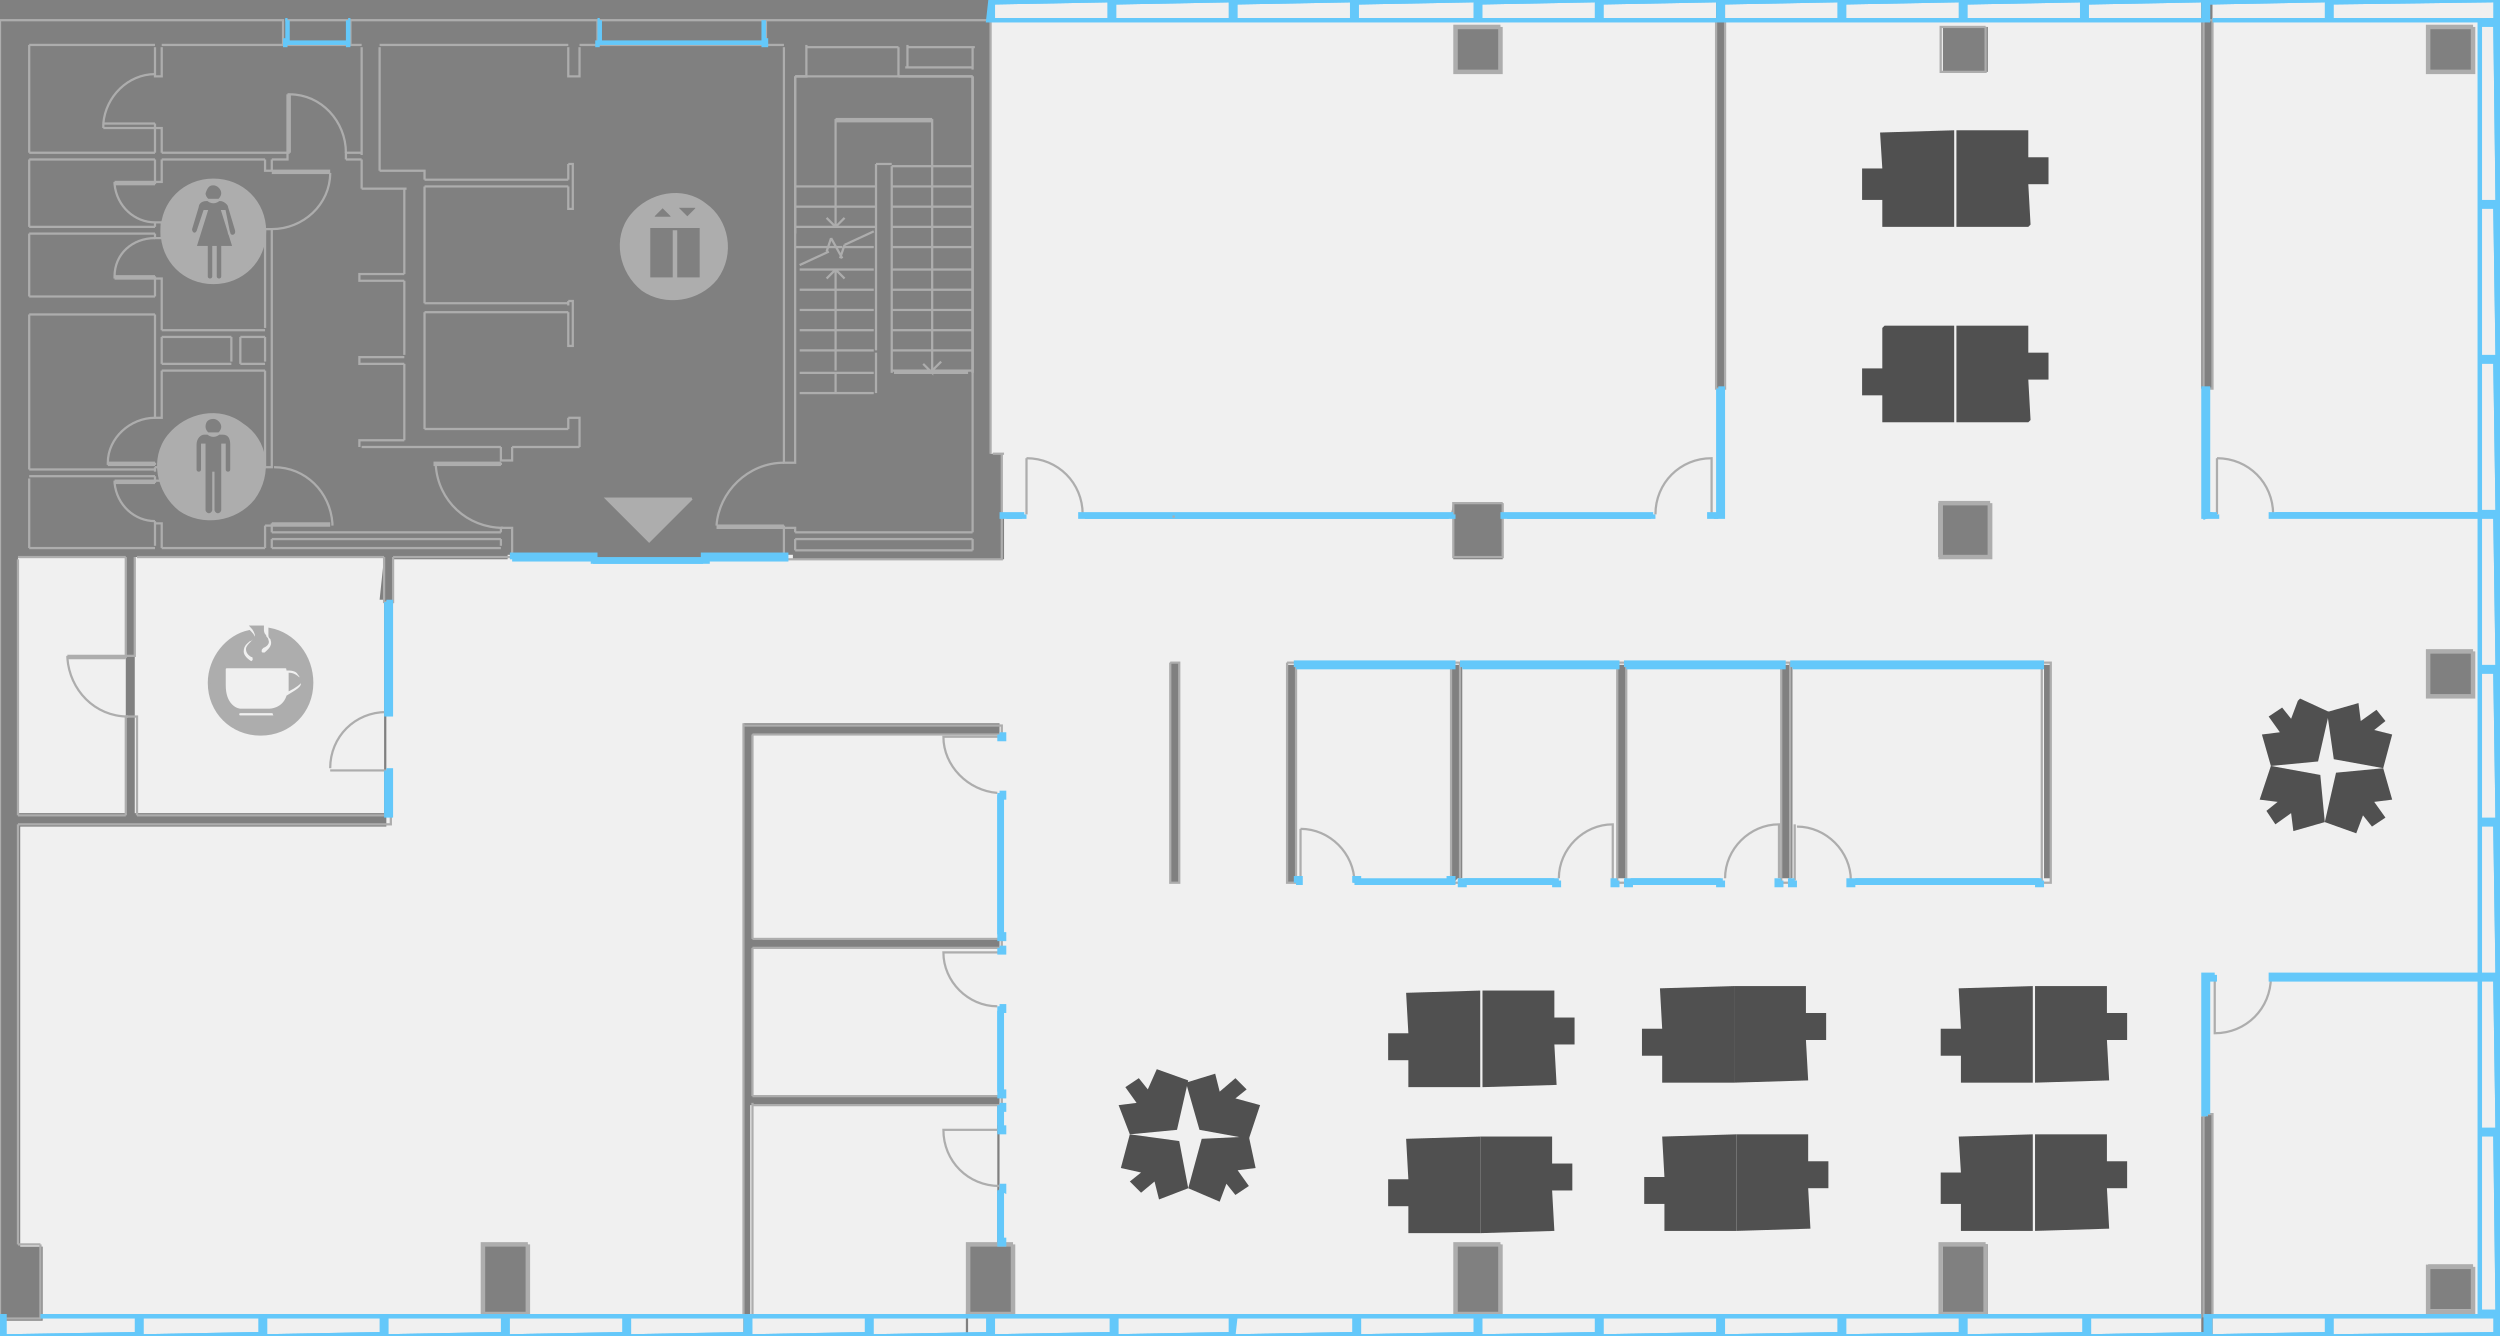 <?xml version="1.0" encoding="utf-8"?>
<!-- Generator: Adobe Illustrator 26.5.0, SVG Export Plug-In . SVG Version: 6.00 Build 0)  -->
<svg version="1.1" id="Layer_1" xmlns="http://www.w3.org/2000/svg" xmlns:xlink="http://www.w3.org/1999/xlink" x="0px" y="0px"
	 viewBox="0 0 111.3 59.5" style="enable-background:new 0 0 111.3 59.5;" xml:space="preserve">
<rect x="0" y="0" width="111.3" height="59.5" fill="#808080" stroke="none"/>
<style type="text/css">
	.st0{fill:#F0F0F0;}
	.st1{fill:none;stroke:#ADADAD;stroke-width:0.1;}
	.st2{fill:none;stroke:#ADADAD;stroke-width:0.2;}
	.st3{fill:none;stroke:#64C8FA;stroke-width:0.2;}
	.st4{fill:#ADADAD;stroke:#ADADAD;stroke-width:0.1;}
	.seat{fill:#505050;}
</style>
<path class="st0" d="M33.5,32.7v9.1h11v-9.1 M33.5,42.2v6.6h11v-6.6 M43.1,55.4h1.3v-6.2h-11v10.4H43v-1.1 M17.1,24.8H12H7H6v11.4
	h11.1v-9.5h-0.2 M0.8,24.8v11.4h4.8V24.8 M57.7,29.7v9.7h6.9v-0.2v-9.5 M65.1,29.7v9.5H72v-9.5 M72.4,29.7v9.5h6.9v-9.5 M79.8,29.7
	v9.5H91v-9.5 M108.1,56.3h2v2h-2 M111.3,59.5v-16h-13v6.1h0.2v9.9 M108.1,1.2h2v2h-2 M111.3,22.9V0H98.5v17.3h-0.2v5.6 M64.8,1.2h2
	v2h-2 M64.7,22.4h2.2v0.5h9.6v-5.6h-0.1V0H44.1v1v0.5v1.7v17h0.5v2.7h20 M52.1,29.5h0.4v9.8h-0.4 M57.3,39.3v-9.7h7.6h7.3h7.3h11.8
	v9.5H79.5h-7.3h-7.3l-0.2,0.2h-6.9 M21.5,55.4h2v3.1h-2 M64.8,55.4h2v3.1h-2 M86.5,55.4h2v3.1h-2 M108.1,29h2v2h-2 M86.5,1.2h2v2h-2
	 M86.3,22.4h2.2v2.4h-2.2 M44.5,55.4h0.6v3.1h-2v1.1H98v-9.9h0.2v-6.1h13V22.9h-13v-5.6H98V0H76.8v17.3h-0.3v5.6h-9.6v2h-2.2v-2h-20
	v2h-1.3h-8.1v-0.2h-3.7v0.2h-0.2h-4.9h-0.2v-0.2h-3.7v0.2h-5.1v2h-0.3v9.9H5.9h-5v18.7h1v3.3H0v0.9h33.1V49v-7v-9.8h11.4V42v7"/>
<path class="st1" d="M79.2,39.1v-2.4c-1.3,0-2.4,1.1-2.4,2.4l0,0 M44.5,32.8H42c0,1.3,1.1,2.4,2.4,2.5l0,0 M44.5,42.4H42
	c0,1.3,1.1,2.4,2.4,2.4l0,0 M44.5,50.3H42c0,1.4,1.1,2.5,2.5,2.5 M45.7,22.9v-2.5 M48.2,22.9c0-1.4-1.1-2.5-2.5-2.5 M17.2,34.3h-2.5
	 M17.2,31.7c-1.4,0-2.5,1.1-2.5,2.5 M76.2,22.9v-2.5c-1.4,0-2.5,1.1-2.5,2.5 M79.9,39.2v-2.5 M82.4,39.2c0-1.3-1.1-2.4-2.4-2.4l0,0
	 M98.7,22.9v-2.5 M101.2,22.9c0-1.4-1.1-2.5-2.5-2.5 M98.6,43.5V46c1.4,0,2.5-1.1,2.5-2.5 M6.9,3.3c-1.2,0-2.2,1-2.3,2.2 M6.9,5.5
	H4.6 M4.6,5.7V5.5 M6.9,5.7H4.6 M6.9,5.7V5.5 M15.4,6.8c0-1.4-1.1-2.6-2.5-2.6 M12.9,6.8V4.2 M12.8,4.2h0.1 M12.8,6.8V4.2 M12.8,6.8
	h0.1 M5.1,8.2c0.1,1,0.9,1.7,1.8,1.7 M6.9,8.2H5.1 M5.1,8.1v0.1 M6.9,8.1H5.1 M6.9,8.1v0.1 M6.9,10.6c-1,0-1.8,0.7-1.8,1.7
	 M6.9,12.3H5.1 M5.1,12.4v-0.1 M6.9,12.4H5.1 M6.9,12.4v-0.1 M12.1,10.2c1.4,0,2.6-1.1,2.6-2.5 M12.1,7.7h2.6 M14.8,7.6L14.8,7.6
	 M12.1,7.6h2.6 M12.1,7.6L12.1,7.6 M6.9,18.6c-1.1,0-2.1,0.9-2.1,2 M6.9,20.6H4.8 M4.8,20.7v-0.1 M6.9,20.7H4.8 M6.9,20.7v-0.1
	 M5.1,21.5c0.1,1,0.9,1.7,1.8,1.7 M6.9,21.5H5.1 M5.1,21.4v0.1 M6.9,21.4H5.1 M6.9,21.4v0.1 M14.8,23.3c-0.1-1.4-1.2-2.5-2.6-2.5
	 M12.1,23.3h2.6 M14.8,23.4v-0.1 M12.1,23.4h2.6 M12.1,23.4v-0.1 M19.4,20.7c0.1,1.6,1.4,2.8,3,2.8 M22.3,20.7h-3 M19.4,20.6v0.1
	 M22.3,20.6h-3 M22.3,20.6v0.1 M34.9,20.6c-1.6,0-2.9,1.3-3,2.8 M34.9,23.4h-3 M32,23.5v-0.1 M34.9,23.5h-3 M34.9,23.5v-0.1
	 M71.8,39.2v-2.5c-1.3,0-2.4,1.1-2.4,2.4l0,0 M57.9,39.2v-2.3 M60.3,39.3c0-1.3-1.1-2.4-2.4-2.4l0,0 M3,29.3
	c0.1,1.4,1.2,2.6,2.7,2.6 M5.6,29.3H3 M3,29.2v0.1 M5.6,29.2H3 M5.6,29.2v0.1"/>
<path class="st1" d="M1.8,55.4h-1 M0,55.4v3.3h1.8v-3.3 M88.4,1.2h-2v2h2V1.2 M66.9,22.4h-2.2v2.4h2.2V22.4 M44.7,20.2h-0.5
	 M43.3,20.2v3.5 M43.3,24v0.5 M43.3,24.9h1.3v-4.7 M1.3,2h5.6 M7.2,2h5.4V0.9H0 M15.6,2h0.5 M16.9,2h8.4 M25.8,2h0.8V0.9h-11V2
	 M34.1,2h0.8 M34.1,0.9V2h-7.5 M15.6,2h-2.9 M12.7,0.9h2.9 M26.6,0.9h7.5 M35.4,3.4h0.5V2 M1.3,24.4v-3.1 M1.3,20.9V14 M1.3,13.2
	v-2.8 M1.3,10.1v-3 M1.3,6.8V2 M0.8,55.4V36.7 M0.8,36.3V24.9 M0,0.9v54.5 M1.3,7.1h5.6 M7.2,7.1h4.6 M12.1,7.1h0.7V6.8H7.2
	 M6.9,6.8H1.3 M15.4,7.1h0.7 M16.1,6.8h-0.7v0.3 M1.3,10.4h5.6 M6.9,10.1H1.3 M7.2,15h3.1 M10.7,15h1.1 M11.8,14.7H7.2 M7.2,16.5
	h4.6 M11.8,16.2h-1.1 M10.3,16.2H7.2 M10.3,15v1.1 M10.7,16.2V15 M6.9,2.1v1.3h0.3V2.1 M6.9,5.7v1.1 M7.2,6.8V5.7H6.9 M6.9,7.1v1
	h0.3v-1 M6.9,9.9v0.2 M6.9,10.4v0.2h0.3V9.9H6.9 M6.9,12.4v0.8 M6.9,14v4.6h0.3v-2.1 M7.2,16.2V15 M7.2,14.7v-2.3H6.9 M6.9,20.8V21
	 M6.9,21.2v0.2h0.3v-0.6H6.9 M6.9,23.2v1.1 M7.2,24.4v-1.1H6.9 M1.3,21.2h5.6 M6.9,20.9H1.3 M11.8,7.1v0.5h0.3V7.1 M11.8,10.2v4.4
	 M11.8,15v1.1 M11.8,16.5v4.3h0.3V10.2h-0.3 M11.8,23.4v1 M12.1,24.4V24 M12.1,23.7v-0.3h-0.3 M12.1,24h10.2 M22.3,23.7H12.1
	 M22.3,19.9v0.6h0.5v-0.6 M22.3,23.5v0.2 M22.3,24v0.3 M22.8,24.8v-1.3h-0.5 M22.3,24.4H12.1 M11.8,24.4H7.2 M6.9,24.4H1.3
	 M0.8,24.8h4.8 M6.1,24.8h11 M17.5,24.8h5.3 M5.6,24.8v4.4H6v-4.4 M5.6,31.9v4.4 M6.1,36.3v-4.4H5.6 M0.8,36.7h16.6v-0.4H6.1
	 M5.6,36.3H0.8 M17.1,24.8v2h0.4v-2 M33.5,58.6v-9.5 M33.5,48.8v-6.6 M33.5,41.8v-9.1 M33.1,32.2v26.4h0.4 M33.5,32.7h11.1v-0.4
	H33.1 M33.5,42.2h11.1v-0.4H33.5 M33.5,49.2h11.1v-0.4H33.5 M52.1,29.5v9.8h0.4v-9.8H52.1 M57.3,29.5v9.8h0.4v-9.8H57.3 M64.6,29.5
	v9.8H65v-9.8H64.6 M72,29.5v9.8h0.4v-9.8H72 M79.3,29.5v9.8h0.4v-9.8H79.3 M90.9,29.5v9.8h0.4v-9.8H90.9 M76.4,0.9v16.4h0.4V0.9
	H76.4 M98.1,0.9v16.4h0.4V0.9H98.1 M98.1,49.6v9h0.4v-9H98.1 M1.3,14h5.6 M6.9,13.2H1.3 M16.1,2.1v4.8 M16.9,7.6V2.1 M16.1,8.4h2
	 M18.9,8V7.6h-2 M16.1,7.1v1.3 M18,8.4v3.8 M18,12.5v3.3 M18,16.2v3.4 M18.9,19.1v-5.2 M18.9,13.5V8.3 M16.1,19.9h6.2 M22.8,19.9h3
	 M25.3,19.1h-6.4 M18,19.6h-2v0.3 M18,15.9h-2v0.3h2 M18,12.2h-2v0.3h2 M18.9,13.9h6.4 M25.3,13.5h-6.4 M18.9,8.3h6.4 M25.3,8h-6.4
	 M25.3,18.6v0.5 M25.8,19.9v-1.3h-0.5 M25.3,13.4v0.2 M25.3,13.9v1.5h0.2v-2h-0.2 M25.3,7.3V8 M25.3,8.3v1h0.2v-2h-0.2 M25.3,2.1
	v1.3h0.5V2.1 M34.9,2.1v18.5h0.5V3.4 M34.9,23.5v1.3 M35.4,24.5V24 M35.4,23.7v-0.2h-0.5 M34.9,24.9h8.4 M43.3,24.5h-7.9 M35.4,24
	h7.9 M43.3,23.7h-7.9 M44.1,20.2V0.9 M43.3,2.1v1 M43.3,3.4v16.8 M44.1,0.9h-10 M35.9,2.1H40 M40.4,2.1h3 M40,2.1v1.3 M40.4,3V2
	 M40,3.4h3.3 M43.3,3h-3"/>
<path class="st2" d="M23.5,55.4h-2v3.1h2V55.4 M45.1,55.4h-2v3.1h2V55.4 M66.8,55.4h-2v3.1h2V55.4 M88.4,55.4h-2v3.1h2V55.4
	 M110.1,29h-2v2h2V29 M110.1,1.2h-2v2h2V1.2 M66.8,1.2h-2v2h2V1.2 M88.6,22.4h-2.2v2.4h2.2V22.4 M110.1,56.4h-2v2h2V56.4"/>
<path class="st1" d="M39.7,7.3L39.7,7.3 M39,7.3h0.7 M39,8.3v-1 M43.3,3.4h-7.9 M43.3,7.4v-4 M43.3,16.6L43.3,16.6 M43.1,16.6h-3.3
	 M39.7,16.6L39.7,16.6 M43.3,7.4L43.3,7.4 M43.1,7.4h-3.3 M39.7,7.4L39.7,7.4 M35.4,8.3L35.4,8.3 M35.6,8.3h3.3 M39,8.3L39,8.3
	 M39.7,15.6v0.9 M39.7,14.7v0.9 M39.7,13.8v0.9 M39.7,12.9v0.9 M39.7,12v0.9 M39.7,11v1 M39.7,10.1V11 M39.7,9.2v0.9 M39.7,8.3v0.9
	 M39.7,7.4v0.9 M43.3,15.6v0.9 M43.3,14.7v0.9 M43.3,13.8v0.9 M43.3,12.9v0.9 M43.3,12v0.9 M43.3,11v1 M43.3,10.1V11 M43.3,9.2v0.9
	 M43.3,8.3v0.9 M43.3,7.4v0.9 M39,9.2V8.3 M39,10.1V9.2 M39,10.2L39,10.2 M43.3,15.6L43.3,15.6 M43.1,15.6h-3.3 M39.7,15.6
	L39.7,15.6 M43.3,14.7L43.3,14.7 M43.1,14.7h-3.3 M39.7,14.7L39.7,14.7 M43.3,13.8L43.3,13.8 M43.1,13.8h-3.3 M39.7,13.8L39.7,13.8
	 M43.3,12.9L43.3,12.9 M43.1,12.9h-3.3 M39.7,12.9L39.7,12.9 M43.3,12L43.3,12 M43.1,12h-3.3 M39.7,12L39.7,12 M43.3,11L43.3,11
	 M43.1,11h-3.3 M39.7,11L39.7,11 M43.3,10.1L43.3,10.1 M43.1,10.1h-3.3 M39.7,10.1L39.7,10.1 M43.3,9.2L43.3,9.2 M43.1,9.2h-3.3
	 M39.7,9.2L39.7,9.2 M43.3,8.3L43.3,8.3 M43.1,8.3h-3.3 M39.7,8.3L39.7,8.3 M43.3,7.4L43.3,7.4 M43.1,7.4h-3.3 M39.7,7.4L39.7,7.4
	 M35.4,8.3L35.4,8.3 M35.6,8.3h3.3 M39,8.3L39,8.3 M35.4,9.2L35.4,9.2 M35.6,9.2h3.3 M39,9.2L39,9.2 M35.4,10.1L35.4,10.1
	 M35.6,10.1h3.3 M39,10.1L39,10.1 M35.4,11L35.4,11 M35.6,11h1.3 M37.2,11h0.3 M43.3,15.6L43.3,15.6 M43.1,15.6h-3.3 M39.7,15.6
	L39.7,15.6 M43.3,14.7L43.3,14.7 M43.1,14.7h-3.3 M39.7,14.7L39.7,14.7 M43.3,13.8L43.3,13.8 M43.1,13.8h-3.3 M39.7,13.8L39.7,13.8
	 M43.3,12.9L43.3,12.9 M43.1,12.9h-3.3 M39.7,12.9L39.7,12.9 M43.3,12L43.3,12 M43.1,12h-3.3 M39.7,12L39.7,12 M43.3,11L43.3,11
	 M43.1,11h-3.3 M39.7,11L39.7,11 M43.3,10.1L43.3,10.1 M43.1,10.1h-3.3 M39.7,10.1L39.7,10.1 M43.3,9.2L43.3,9.2 M43.1,9.2h-3.3
	 M39.7,9.2L39.7,9.2 M43.3,8.3L43.3,8.3 M43.1,8.3h-3.3 M39.7,8.3L39.7,8.3 M35.4,9.2L35.4,9.2 M35.6,9.2h3.3 M39,9.2L39,9.2
	 M35.4,10.1L35.4,10.1 M35.6,10.1h3.3 M39,10.1L39,10.1 M35.4,11L35.4,11 M35.6,11h1.3 M37.2,11h0.3 M35.4,17.5L35.4,17.5
	 M35.6,17.5h3.3 M39,17.5L39,17.5 M39,11v-0.8 M39,12v-1 M39,12.9V12 M39,13.8v-0.9 M39,14.7v-0.9 M39,15.6v-0.9 M39,16.6v-0.9
	 M39,17.5v-0.9 M37.6,11h1.3 M39,11L39,11 M36.9,11h0.3 M35.4,12L35.4,12 M35.6,12h3.3 M39,12L39,12 M35.4,12.9L35.4,12.9
	 M35.6,12.9h3.3 M39,12.9L39,12.9 M35.4,13.8L35.4,13.8 M35.6,13.8h3.3 M39,13.8L39,13.8 M35.4,14.7L35.4,14.7 M35.6,14.7h3.3
	 M39,14.7L39,14.7 M35.4,15.6L35.4,15.6 M35.6,15.6h3.3 M39,15.6L39,15.6 M35.4,16.6L35.4,16.6 M35.6,16.6h3.3 M39,16.6L39,16.6
	 M35.4,17.5L35.4,17.5 M35.6,17.5h3.3 M39,17.5L39,17.5 M37.6,11h1.3 M39,11L39,11 M36.9,11h0.3 M35.4,12L35.4,12 M35.6,12h3.3
	 M39,12L39,12 M35.4,12.9L35.4,12.9 M35.6,12.9h3.3 M39,12.9L39,12.9 M35.4,13.8L35.4,13.8 M35.6,13.8h3.3 M39,13.8L39,13.8
	 M35.4,14.7L35.4,14.7 M35.6,14.7h3.3 M39,14.7L39,14.7 M35.4,15.6L35.4,15.6 M35.6,15.6h3.3 M39,15.6L39,15.6 M35.4,16.6L35.4,16.6
	 M35.6,16.6h3.3 M39,16.6L39,16.6 M41.5,5.3v2 M37.2,5.3h4.3 M37.2,8.3v-3 M41.5,15.6v0.9 M41.5,14.7v0.9 M41.5,13.8v0.9 M41.5,12.9
	v0.9 M41.5,12v0.9 M41.5,11v1 M41.5,10.1V11 M41.5,9.2v0.9 M41.5,8.3v0.9 M41.5,7.4v0.9 M37.2,9.2V8.3 M37.2,10.1V9.2 M37.2,10.1
	l-0.4-0.4 M37.2,10.1l0.4-0.4 M41.5,5.4v2 M37.2,5.4h4.3 M37.2,8.3V5.4 M41.5,7.4v9.2l-0.4-0.4 M41.5,16.5l0.4-0.4 M37.2,10V8.3
	 M37.2,12.9V12 M37.2,13.8v-0.9 M37.2,14.7v-0.9 M37.2,15.6v-0.9 M37.2,16.5v-0.9 M37.2,17.5v-0.9 M37.2,12l0.4,0.4 M37.2,12
	l-0.4,0.4 M39.7,7.3L39.7,7.3 M39,7.3h0.7 M39,8.3v-1 M35.4,3.4v4.9 M43.3,3.4h-7.9 M43.3,7.4v-4 M43.3,16.5h-3.6 M43.3,7.4h-3.6
	 M35.4,8.3H39 M39.7,7.4v9.2 M43.3,7.4v9.2 M39,10.2V8.3 M35.4,10.4V8.3 M36.9,11.2l-1.3,0.6 M35.5,11.9L35.5,11.9 M37,10.6
	l-0.2,0.6 M37.5,11.5L37,10.6 M37.6,10.9l-0.2,0.6 M39,10.2L39,10.2 M38.9,10.3l-1.3,0.6 M43.3,15.6h-3.6 M43.3,14.7h-3.6
	 M43.3,13.8h-3.6 M43.3,12.9h-3.6 M43.3,12h-3.6 M43.3,11h-3.6 M43.3,10.1h-3.6 M43.3,9.2h-3.6 M43.3,8.3h-3.6 M43.3,7.4h-3.6
	 M35.4,8.3H39 M35.4,9.2H39 M35.4,10.1H39 M37.2,11h0.3 M35.4,11h1.5 M43.3,15.6h-3.6 M43.3,14.7h-3.6 M43.3,13.8h-3.6 M43.3,12.9
	h-3.6 M43.3,12h-3.6 M43.3,11h-3.6 M43.3,10.1h-3.6 M43.3,9.2h-3.6 M43.3,8.3h-3.6 M35.4,9.2H39 M35.4,10.1H39 M37.2,11h0.3
	 M35.4,11h1.5"/>
<path class="st3" d="M64.5,23H48.3l0,0H64.5L64.5,23 M76.5,23h-0.2l0,0H76.5L76.5,23 M76.6,17.5v5.4l0,0V17.5L76.6,17.5 M79.9,29.6
	h10.8l0,0H79.9L79.9,29.6 M72.6,29.6h6.6l0,0H72.6L72.6,29.6 M65.2,29.6h6.6l0,0H65.2L65.2,29.6 M57.9,29.6h6.6l0,0H57.9L57.9,29.6
	 M90.8,39.2h-8.2l0,0H90.8L90.8,39.2 M110.2,43.5h-8.9l0,0H110.2L110.2,43.5 M98.2,49.5v-5.9l0,0V49.5L98.2,49.5 M98.2,22.9v-5.4
	l0,0V22.9L98.2,22.9 M110.2,22.9h-8.9l0,0H110.2L110.2,22.9 M44.5,49.3v0.8l0,0V49.3L44.5,49.3 M17.3,27v4.6l0,0V27L17.3,27
	 M44.5,35.4v6.2l0,0V35.4L44.5,35.4 M44.5,45v3.6l0,0V45L44.5,45 M44.5,53v2.2l0,0V53L44.5,53 M45.5,23h-0.7l0,0H45.5L45.5,23
	 M73.5,23h-6.4l0,0H73.5L73.5,23 M17.3,34.4v1.7l0,0V34.4L17.3,34.4 M69.2,39.2h-4l0,0H69.2L69.2,39.2 M76.6,39.2h-4l0,0H76.6
	L76.6,39.2 M98.5,22.9h-0.3V23L98.5,22.9L98.5,22.9 M98.5,43.5h-0.2l0,0H98.5L98.5,43.5 M60.5,39.3h4l0,0H60.5L60.5,39.3 M111.1,0
	h-7.4v0.1L111.1,0L111.1,0 M103.6,0h-5.2v0.1L103.6,0L103.6,0 M98.2,0H93v0.1L98.2,0L98.2,0 M92.8,0h-5.2v0.1L92.8,0L92.8,0 M87.3,0
	h-5.2v0.1L87.3,0L87.3,0 M81.9,0h-5.2v0.1L81.9,0L81.9,0 M76.5,0h-5.2v0.1L76.5,0L76.5,0 M71.1,0h-5.2v0.1L71.1,0L71.1,0 M65.7,0
	h-5.2v0.1L65.7,0L65.7,0 M60.3,0H55v0.1L60.3,0L60.3,0 M54.9,0h-5.2v0.1L54.9,0L54.9,0 M49.5,0h-5.3v0.1L49.5,0L49.5,0 M111.2,58.5
	v-8h-0.1L111.2,58.5L111.2,58.5 M111.2,50.4v-6.7h-0.1L111.2,50.4L111.2,50.4 M111.2,43.5v-6.7h-0.1L111.2,43.5L111.2,43.5
	 M111.2,36.6v-6.7h-0.1L111.2,36.6L111.2,36.6 M111.2,29.7V23h-0.1L111.2,29.7L111.2,29.7 M111.2,22.8v-6.7h-0.1L111.2,22.8
	L111.2,22.8 M111.2,15.9V9.2h-0.1L111.2,15.9L111.2,15.9 M111.2,9V1h-0.1L111.2,9L111.2,9 M0.2,59.5h6v-0.1L0.2,59.5L0.2,59.5
	 M6.3,59.5h5.2v-0.1L6.3,59.5L6.3,59.5 M11.7,59.5H17v-0.1L11.7,59.5L11.7,59.5 M17.1,59.5h5.2v-0.1L17.1,59.5L17.1,59.5 M22.6,59.5
	h5.2v-0.1L22.6,59.5L22.6,59.5 M28,59.5h5.2v-0.1L28,59.5L28,59.5 M33.4,59.5h5.2v-0.1L33.4,59.5L33.4,59.5 M38.8,59.5H44v-0.1
	L38.8,59.5L38.8,59.5 M44.2,59.5h5.2v-0.1L44.2,59.5L44.2,59.5 M49.6,59.5h5.2v-0.1L49.6,59.5L49.6,59.5 M55,59.5h5.2v-0.1L55,59.5
	L55,59.5 M60.4,59.5h5.2v-0.1L60.4,59.5L60.4,59.5 M65.9,59.5h5.2v-0.1L65.9,59.5L65.9,59.5 M71.3,59.5h5.2v-0.1L71.3,59.5
	L71.3,59.5 M76.7,59.5h5.2v-0.1L76.7,59.5L76.7,59.5 M82.1,59.5h5.2v-0.1L82.1,59.5L82.1,59.5 M87.5,59.5h5.2v-0.1L87.5,59.5
	L87.5,59.5 M92.9,59.5h5.2v-0.1L92.9,59.5L92.9,59.5 M98.3,59.5h5.2v-0.1L98.3,59.5L98.3,59.5 M103.8,59.5h7.4v-0.1L103.8,59.5
	L103.8,59.5 M31.5,24.8h3.3l0,0H31.5L31.5,24.8 M23,24.8h3.3l0,0H23L23,24.8 M26.4,25h4.9l0,0H26.4L26.4,25 M111.3,58.6v-0.2h-0.9
	v0.2H111.3 M111.3,0h-0.2v0.9h0.2V0 M0,59.5h0.2v-0.9H0V59.5 M17.2,36.1v0.2h0.2v-0.2H17.2 M44.5,41.6v0.2h0.2v-0.2H44.5 M44.5,48.6
	v0.2h0.2v-0.2H44.5 M44.5,55.2v0.2h0.2v-0.2H44.5 M44.8,22.9h-0.2V23h0.2V22.9 M67.1,22.9h-0.2V23h0.2V22.9 M76.5,17.3v0.2h0.2v-0.2
	H76.5 M98.3,17.5v-0.2h-0.2v0.2H98.3 M98.3,22.9h-0.2V23h0.2V22.9 M98.3,43.6v-0.2h-0.2v0.2H98.3 M98.3,49.6v-0.2h-0.2v0.2H98.3
	 M65.2,39.2H65v0.2h0.2V39.2 M72.6,39.2h-0.2v0.2h0.2V39.2 M79.9,39.2h-0.2v0.2h0.2V39.2 M90.7,29.7h0.2v-0.2h-0.2V29.7 M79.8,29.7
	H80v-0.2h-0.2V29.7 M79.2,29.7h0.2v-0.2h-0.2V29.7 M72.4,29.7h0.2v-0.2h-0.2V29.7 M71.8,29.7H72v-0.2h-0.2V29.7 M65.1,29.7h0.2v-0.2
	h-0.2V29.7 M64.5,29.7h0.2v-0.2h-0.2V29.7 M57.7,29.7h0.2v-0.2h-0.2V29.7 M90.8,29.7H79.9 M90.8,29.5H79.9 M79.2,29.7h-6.6
	 M79.2,29.5h-6.6 M71.8,29.7h-6.6 M71.8,29.5h-6.6 M64.5,29.7h-6.6 M64.5,29.5h-6.6 M82.5,39.2h8.2 M82.5,39.3h8.2 M48.3,22.9h16.2
	 M48.3,23h16.2 M76.3,22.9h0.2 M76.3,23h0.2 M76.5,22.9v-5.4 M76.7,22.9v-5.4 M98.3,17.5v5.4 M98.1,17.5v5.4 M101.3,22.9h8.9
	 M101.3,23h8.9 M98.3,43.6v5.9 M98.1,43.6v5.9 M101.3,43.4h8.9 M101.3,43.6h8.9 M44.5,50.2v-0.8 M44.6,50.2v-0.8 M17.2,31.6V27
	 M17.4,31.6V27 M44.5,41.6v-6.2 M44.6,41.6v-6.2 M44.5,48.6V45 M44.6,48.6V45 M44.5,55.2V53 M44.6,55.2V53 M44.8,22.9h0.7 M44.8,23
	h0.7 M67.1,22.9h6.4 M67.1,23h6.4 M17.2,36.1v-1.7 M17.4,36.1v-1.7 M65.2,39.2h4 M65.2,39.3h4 M72.6,39.2h4 M72.6,39.3h4 M98.3,22.9
	h0.3 M98.3,23h0.3 M98.3,43.4h0.2 M98.3,43.5h0.2 M17.2,26.8V27h0.2v-0.2H17.2 M44.5,49.2v0.2h0.2v-0.2H44.5 M44.5,42.2v0.2h0.2
	v-0.2H44.5 M44.5,32.7v0.2h0.2v-0.2H44.5 M64.7,22.9h-0.2V23h0.2V22.9 M76.7,22.9h-0.2V23h0.2V22.9 M72,39.2h-0.2v0.2H72V39.2
	 M79.3,39.2h-0.2v0.2h0.2V39.2 M90.9,39.2h-0.2v0.2h0.2V39.2 M110.4,22.9h-0.2V23h0.2V22.9 M110.4,43.4h-0.2v0.2h0.2V43.4
	 M64.5,39.3h0.2v-0.2h-0.2V39.3h-4 M64.5,39.2h-4 M57.7,39.3h0.2v-0.2h-0.2V39.3 M101.3,43.4h-0.2v0.2h0.2V43.4 M98.6,43.4h-0.2v0.2
	h0.2V43.4 M98.7,22.9h-0.2V23h0.2V22.9 M101.3,22.9h-0.2V23h0.2V22.9 M73.6,22.9h-0.2V23h0.2V22.9 M76.3,22.9h-0.2V23h0.2V22.9
	 M45.6,22.9h-0.2V23h0.2V22.9 M48.3,22.9h-0.2V23h0.2V22.9 M60.3,39.3h0.2v-0.2h-0.2V39.3 M69.4,39.2h-0.2v0.2h0.2V39.2 M76.7,39.2
	h-0.2v0.2h0.2V39.2 M82.5,39.2h-0.2v0.2h0.2V39.2 M44.5,52.9L44.5,52.9l0.2,0.1v-0.2h-0.2 M44.5,50.2v0.2h0.2v-0.2H44.5 M44.5,44.8
	V45h0.2v-0.2H44.5 M44.5,35.3v0.2h0.2v-0.2H44.5 M17.2,34.3v0.2h0.2v-0.2H17.2 M17.2,31.6v0.2h0.2v-0.2H17.2 M44.1,0L44.1,0L44,0.9
	h0.2V0 M49.6,0h-0.2v0.9h0.2V0 M55,0h-0.2v0.9H55V0 M60.4,0h-0.2v0.9h0.2V0 M65.9,0h-0.2v0.9h0.2V0 M71.3,0h-0.2v0.9h0.2V0 M76.7,0
	h-0.2v0.9h0.2V0 M82.1,0h-0.2v0.9h0.2V0 M87.5,0h-0.2v0.9h0.2V0 M92.9,0h-0.2v0.9h0.2V0 M98.3,0h-0.2v0.9h0.2V0 M103.8,0h-0.2v0.9
	h0.2V0 M44.1,0h5.3 M49.5,0.9h-5.3 M49.6,0h5.2 M54.9,0.9h-5.2 M55,0h5.2 M60.3,0.9H55 M60.4,0h5.2 M65.7,0.9h-5.2 M65.9,0h5.2
	 M71.1,0.9h-5.2 M71.3,0h5.2 M76.4,0.9h-5.1 M76.7,0h5.2 M81.9,0.9h-5.1 M82.1,0h5.2 M87.3,0.9h-5.2 M87.5,0h5.2 M92.8,0.9h-5.2
	 M92.9,0h5.2 M98,0.9h-5.1 M98.3,0h5.2 M103.6,0.9h-5.1 M103.8,0h7.4 M110.4,0.9h-6.6 M111.3,1.1V0.9h-0.9v0.2H111.3 M111.3,9.2V9
	h-0.9v0.2H111.3 M111.3,16.1v-0.2h-0.9v0.2H111.3 M111.3,23v-0.2h-0.9V23H111.3 M111.3,29.9v-0.2h-0.9v0.2H111.3 M111.3,36.7v-0.2
	h-0.9v0.2H111.3 M111.3,43.6v-0.2h-0.9v0.2H111.3 M111.3,50.5v-0.2h-0.9v0.2H111.3 M111.3,1.1v8 M110.4,9V1 M111.3,9.2v6.7
	 M110.4,15.9V9.2 M111.3,16.1v6.7 M110.4,22.8v-6.7 M111.3,23v6.7 M110.4,29.7V23 M111.3,29.9v6.7 M110.4,36.6v-6.7 M111.3,36.7v6.7
	 M110.4,43.4v-6.6 M111.3,43.6v6.7 M110.4,50.4v-6.7 M111.3,50.5v8 M110.4,58.5v-8 M6.1,59.5h0.2v-0.9H6.1V59.5 M11.6,59.5h0.2v-0.9
	h-0.2V59.5 M17,59.5h0.2v-0.9H17V59.5 M22.4,59.5h0.2v-0.9h-0.2V59.5 M27.8,59.5H28v-0.9h-0.2V59.5 M33.2,59.5h0.2v-0.9h-0.2V59.5
	 M38.6,59.5h0.2v-0.9h-0.2V59.5 M44,59.5h0.2v-0.9H44V59.5 M49.5,59.5h0.2v-0.9h-0.2V59.5 M54.9,59.5L54.9,59.5l0.1-0.9h-0.2v0.9
	 M60.3,59.5h0.2v-0.9h-0.2V59.5 M65.7,59.5h0.2v-0.9h-0.2V59.5 M71.1,59.5h0.2v-0.9h-0.2V59.5 M76.5,59.5h0.2v-0.9h-0.2V59.5
	 M81.9,59.5h0.2v-0.9h-0.2V59.5 M87.3,59.5h0.2v-0.9h-0.2V59.5 M92.8,59.5H93v-0.9h-0.2V59.5 M98.2,59.5h0.2v-0.9h-0.2V59.5
	 M103.6,59.5h0.2v-0.9h-0.2V59.5 M111.1,59.5h0.2v-0.9h-0.2V59.5h-7.4 M103.8,58.6h6.6 M103.6,59.5h-5.2 M98.5,58.6h5.1 M98.2,59.5
	H93 M92.9,58.6H98 M92.8,59.5h-5.2 M87.5,58.6h5.2 M87.3,59.5h-5.2 M82.1,58.6h5.2 M81.9,59.5h-5.2 M76.7,58.6h5.2 M76.5,59.5h-5.2
	 M71.3,58.6h5.2 M71.1,59.5h-5.2 M65.9,58.6h5.2 M65.7,59.5h-5.2 M60.4,58.6h5.2 M60.3,59.5H55 M55,58.6h5.2 M54.9,59.5h-5.2
	 M49.6,58.6h5.2 M49.5,59.5h-5.2 M44.2,58.6h5.2 M44,59.5h-5.2 M38.8,58.6H44 M38.6,59.5h-5.2 M33.5,58.6h5.1 M33.2,59.5H28
	 M28,58.6h5.1 M27.8,59.5h-5.2 M22.6,58.6h5.2 M22.4,59.5h-5.2 M17.1,58.6h5.2 M17,59.5h-5.2 M11.7,58.6H17 M11.6,59.5H6.3
	 M6.3,58.6h5.2 M6.1,59.5h-6 M1.8,58.6h4.3 M34.8,24.9H35v-0.2h-0.2V24.9h-3.3 M34.8,24.7h-3.3 M31.3,24.9h0.2v-0.2h-0.2V24.9
	 M26.3,24.9h0.2v-0.2h-0.2V24.9H23 M26.3,24.7H23 M22.8,24.9H23v-0.2h-0.2V24.9 M31.3,25h0.2v-0.2h-0.2V25h-4.9 M31.3,24.9h-4.9
	 M26.3,25h0.2v-0.2h-0.2V25 M12.9,1.9h2.5 M15.5,1.8V0.9 M15.6,0.9h-0.1 M15.4,1.8h0.1 M15.4,2V1.8 M15.5,2h-0.1 M15.5,2.1V1.8
	 M15.6,2.1L15.6,2.1 M12.8,1.8V0.9 M12.9,2V1.8 M12.7,2.1V1.8h0.1 M12.7,2h0.1 M12.7,0.9h0.1 M12.7,2.1L12.7,2.1 M33.9,1.9h-7.1
	 M26.7,1.8V0.9 M26.6,0.9h0.1 M26.8,1.8h-0.1 M26.8,2V1.8 M26.6,2h0.1 M26.6,2.1V1.8 M26.6,2.1L26.6,2.1 M34,1.8V0.9 M33.9,2V1.8
	 M34.1,2.1V1.8h-0.2 M34.1,2h-0.2 M34.1,0.9L34.1,0.9 M34.1,2.1L34.1,2.1"/>
<path class="st3" d="M64.5,23H48.3l0,0H64.5L64.5,23 M76.5,23h-0.2l0,0H76.5L76.5,23 M76.6,17.5v5.4l0,0V17.5L76.6,17.5 M79.9,29.6
	h10.8l0,0H79.9L79.9,29.6 M72.6,29.6h6.6l0,0H72.6L72.6,29.6 M65.2,29.6h6.6l0,0H65.2L65.2,29.6 M57.9,29.6h6.6l0,0H57.9L57.9,29.6
	 M90.8,39.2h-8.2l0,0H90.8L90.8,39.2 M110.2,43.5h-8.9l0,0H110.2L110.2,43.5 M98.2,49.5v-5.9l0,0V49.5L98.2,49.5 M98.2,22.9v-5.4
	l0,0V22.9L98.2,22.9 M110.2,22.9h-8.9l0,0H110.2L110.2,22.9 M44.5,49.3v0.8l0,0V49.3L44.5,49.3 M17.3,27v4.6l0,0V27L17.3,27
	 M44.5,35.4v6.2l0,0V35.4L44.5,35.4 M44.5,45v3.6l0,0V45L44.5,45 M44.5,53v2.2l0,0V53L44.5,53 M45.5,23h-0.7l0,0H45.5L45.5,23
	 M73.5,23h-6.4l0,0H73.5L73.5,23 M17.3,34.4v1.7l0,0V34.4L17.3,34.4 M69.2,39.2h-4l0,0H69.2L69.2,39.2 M76.6,39.2h-4l0,0H76.6
	L76.6,39.2 M98.5,22.9h-0.3V23L98.5,22.9L98.5,22.9 M98.5,43.5h-0.2l0,0H98.5L98.5,43.5 M60.5,39.3h4l0,0H60.5L60.5,39.3 M111.1,0
	h-7.4v0.1L111.1,0L111.1,0 M103.6,0h-5.2v0.1L103.6,0L103.6,0 M98.2,0H93v0.1L98.2,0L98.2,0 M92.8,0h-5.2v0.1L92.8,0L92.8,0 M87.3,0
	h-5.2v0.1L87.3,0L87.3,0 M81.9,0h-5.2v0.1L81.9,0L81.9,0 M76.5,0h-5.2v0.1L76.5,0L76.5,0 M71.1,0h-5.2v0.1L71.1,0L71.1,0 M65.7,0
	h-5.2v0.1L65.7,0L65.7,0 M60.3,0H55v0.1L60.3,0L60.3,0 M54.9,0h-5.2v0.1L54.9,0L54.9,0 M49.5,0h-5.3v0.1L49.5,0L49.5,0 M111.2,58.5
	v-8h-0.1L111.2,58.5L111.2,58.5 M111.2,50.4v-6.7h-0.1L111.2,50.4L111.2,50.4 M111.2,43.5v-6.7h-0.1L111.2,43.5L111.2,43.5
	 M111.2,36.6v-6.7h-0.1L111.2,36.6L111.2,36.6 M111.2,29.7V23h-0.1L111.2,29.7L111.2,29.7 M111.2,22.8v-6.7h-0.1L111.2,22.8
	L111.2,22.8 M111.2,15.9V9.2h-0.1L111.2,15.9L111.2,15.9 M111.2,9V1h-0.1L111.2,9L111.2,9 M0.2,59.5h6v-0.1L0.2,59.5L0.2,59.5
	 M6.3,59.5h5.2v-0.1L6.3,59.5L6.3,59.5 M11.7,59.5H17v-0.1L11.7,59.5L11.7,59.5 M17.1,59.5h5.2v-0.1L17.1,59.5L17.1,59.5 M22.6,59.5
	h5.2v-0.1L22.6,59.5L22.6,59.5 M28,59.5h5.2v-0.1L28,59.5L28,59.5 M33.4,59.5h5.2v-0.1L33.4,59.5L33.4,59.5 M38.8,59.5H44v-0.1
	L38.8,59.5L38.8,59.5 M44.2,59.5h5.2v-0.1L44.2,59.5L44.2,59.5 M49.6,59.5h5.2v-0.1L49.6,59.5L49.6,59.5 M55,59.5h5.2v-0.1L55,59.5
	L55,59.5 M60.4,59.5h5.2v-0.1L60.4,59.5L60.4,59.5 M65.9,59.5h5.2v-0.1L65.9,59.5L65.9,59.5 M71.3,59.5h5.2v-0.1L71.3,59.5
	L71.3,59.5 M76.7,59.5h5.2v-0.1L76.7,59.5L76.7,59.5 M82.1,59.5h5.2v-0.1L82.1,59.5L82.1,59.5 M87.5,59.5h5.2v-0.1L87.5,59.5
	L87.5,59.5 M92.9,59.5h5.2v-0.1L92.9,59.5L92.9,59.5 M98.3,59.5h5.2v-0.1L98.3,59.5L98.3,59.5 M103.8,59.5h7.4v-0.1L103.8,59.5
	L103.8,59.5 M31.5,24.8h3.3l0,0H31.5L31.5,24.8 M23,24.8h3.3l0,0H23L23,24.8 M26.4,25h4.9l0,0H26.4L26.4,25"/>
<path class="st4" d="M30.8,22.2l-1.9,1.9L27,22.2H30.8 M10.8,18.9c-1-0.8-2.5-0.5-3.3,0.5c-0.8,1-0.5,2.5,0.5,3.3
	c1,0.7,2.5,0.5,3.3-0.5C12.1,21.1,11.9,19.6,10.8,18.9z M9.5,18.6c0.2,0,0.4,0.2,0.4,0.4c0,0.2-0.2,0.4-0.4,0.4
	c-0.2,0-0.4-0.2-0.4-0.4C9.1,18.7,9.3,18.6,9.5,18.6z M10.3,20.9c0,0.2-0.3,0.2-0.3,0v-1.1H9.9v2.9c0,0.1-0.1,0.2-0.2,0.2
	s-0.2-0.1-0.2-0.2v-1.7H9.5v1.7c0,0.1-0.1,0.2-0.2,0.2c-0.1,0-0.2-0.1-0.2-0.2l0-2.9H9v1.1c0,0.2-0.3,0.2-0.3,0v-1.1
	c0-0.3,0.2-0.5,0.4-0.5h0.8c0.3,0,0.4,0.2,0.4,0.5V20.9z M9.5,8c-1.3,0-2.3,1-2.3,2.3s1,2.3,2.3,2.3s2.3-1,2.3-2.3S10.8,8,9.5,8z
	 M9.5,8.2c0.2,0,0.4,0.2,0.4,0.4c0,0.2-0.2,0.4-0.4,0.4c-0.2,0-0.4-0.2-0.4-0.4C9.2,8.3,9.3,8.2,9.5,8.2z M10.2,10.4L10,9.4H9.9
	l0.5,1.6H9.9v1.3c0,0.2-0.3,0.2-0.3,0v-1.3H9.5v1.3c0,0.2-0.3,0.2-0.3,0v-1.3H8.7l0.5-1.6H9.1l-0.3,0.9c-0.1,0.2-0.3,0.1-0.3-0.1
	l0.3-1c0-0.1,0.1-0.3,0.4-0.3h0.6v0c0.2,0,0.4,0.2,0.4,0.3l0.3,1C10.6,10.5,10.3,10.6,10.2,10.4z M9.6,11.1H9.5 M12.9,30v0.4
	c0,0.1,0,0.2,0,0.3c0.2-0.1,0.5-0.3,0.5-0.4c0-0.1,0-0.1-0.1-0.1C13.1,30,12.9,30,12.9,30z M12,28C12,28,12,28.1,12,28
	c0,0.2,0,0.2,0,0.3c0,0.1,0.1,0.1,0.1,0.2c0.1,0.3-0.2,0.5-0.3,0.6c0,0,0,0-0.1,0c0,0-0.1,0-0.1-0.1c0-0.1,0-0.1,0.1-0.2
	c0,0,0.3-0.1,0.2-0.3c0-0.1-0.1-0.1-0.1-0.2c-0.1-0.1-0.1-0.2-0.1-0.3c0,0,0-0.1,0-0.1c-0.1,0-0.2,0-0.3,0c-0.1,0-0.1,0-0.2,0
	c0.1,0.1,0.2,0.3,0.2,0.4c0,0.1-0.1,0.2-0.2,0.3c-0.1,0.1-0.2,0.2-0.2,0.3c0,0.2,0.2,0.3,0.2,0.3c0.1,0,0.1,0.1,0.1,0.2
	c0,0-0.1,0.1-0.1,0.1c0,0,0,0,0,0c0,0-0.4-0.2-0.4-0.5c0-0.3,0.2-0.4,0.3-0.5c0.1,0,0.1-0.1,0.2-0.1c0-0.1-0.1-0.2-0.2-0.3
	c0,0,0,0,0,0c-1,0.2-1.8,1.2-1.8,2.3c0,1.3,1,2.3,2.3,2.3s2.3-1,2.3-2.3C13.9,29.2,13.1,28.2,12,28z M12.1,31.9h-1.4
	c-0.1,0-0.1-0.1-0.1-0.1c0-0.1,0.1-0.1,0.1-0.1h1.4c0.1,0,0.1,0.1,0.1,0.1C12.3,31.9,12.2,31.9,12.1,31.9z M12.8,31
	c-0.2,0.6-0.8,0.6-0.8,0.6l-1.3,0c0,0,0,0,0,0c0,0-0.2,0-0.4-0.2c-0.2-0.2-0.3-0.5-0.3-0.9v-0.7c0-0.1,0.1-0.1,0.1-0.1h2.6
	c0.1,0,0.1,0.1,0.1,0.1v0c0.1,0,0.4,0,0.5,0.2c0.1,0.1,0.1,0.2,0.1,0.3C13.6,30.6,13.1,30.8,12.8,31z M30.1,12.3H30v-2h0.1V12.3z
	 M31.4,9.1c-1-0.8-2.5-0.5-3.3,0.5c-0.8,1-0.5,2.5,0.5,3.3c1,0.7,2.5,0.5,3.3-0.5C32.7,11.3,32.4,9.8,31.4,9.1z M30.1,9.2
	C30.1,9.2,30.1,9.2,30.1,9.2l0.8,0c0,0,0.1,0,0.1,0c0,0,0,0.1,0,0.1l-0.4,0.4c0,0,0,0,0,0c0,0,0,0,0,0L30.1,9.2
	C30.1,9.3,30.1,9.3,30.1,9.2z M29.1,9.6l0.4-0.4c0,0,0,0,0,0c0,0,0,0,0,0l0.4,0.4c0,0,0,0,0,0.1c0,0,0,0-0.1,0h-0.7
	C29.1,9.7,29.1,9.7,29.1,9.6C29.1,9.6,29.1,9.6,29.1,9.6z M31.2,10.2v2.1v0.1h-0.1H29h-0.1v-0.1v-2.1v-0.1H29h2.1h0.1V10.2z
	 M52.3,23h-0.1"/>
<path id="seat-8329d049-f7f4-482c-8751-b2255ace9b3c" class="seat" d="M80.5,48.1L80.5,48.1L80.5,48.1L80.5,48.1L80.5,48.1l-3.3,0.1
	l0,0l0,0l0,0l0,0v-4.3l0,0l0,0l0,0l0,0h3.2l0,0l0,0l0,0l0,0v1.2l0,0l0,0l0,0l0,0h0.9l0,0l0,0l0,0l0,0v1.2l0,0l0,0l0,0l0,0h-0.9l0,0
	l0,0l0,0l0,0"/>
<path id="seat-354cceb4-06cc-4d6d-a380-0fe22f1d9702" class="seat" d="M83.7,5.9L83.7,5.9L83.7,5.9L83.7,5.9L83.7,5.9L87,5.8l0,0l0,0
	l0,0l0,0v4.3l0,0l0,0l0,0l0,0h-3.2l0,0l0,0l0,0l0,0V8.9l0,0l0,0l0,0l0,0h-0.9l0,0l0,0l0,0l0,0V7.5l0,0l0,0l0,0l0,0h0.9l0,0l0,0l0,0
	l0,0"/>
<path id="seat-f86b8c32-e2a9-4b24-83c2-f08195ff1b69" class="seat" d="M83.8,14.6L83.8,14.6L83.8,14.6l0.1-0.1l0,0H87l0,0l0,0l0,0
	l0,0v4.3l0,0l0,0l0,0l0,0h-3.2l0,0l0,0l0,0l0,0v-1.2l0,0l0,0l0,0l0,0h-0.9l0,0l0,0l0,0l0,0v-1.2l0,0l0,0l0,0l0,0h0.9l0,0l0,0l0,0
	l0,0"/>
<path id="seat-18200120-5039-4ed3-bea9-368d4f26b702" class="seat" d="M69.3,48.3L69.3,48.3L69.3,48.3L69.3,48.3L69.3,48.3L66,48.4
	l0,0l0,0l0,0l0,0v-4.3l0,0l0,0l0,0l0,0h3.2l0,0l0,0l0,0l0,0v1.2l0,0l0,0l0,0l0,0h0.9l0,0l0,0l0,0l0,0v1.2l0,0l0,0l0,0l0,0h-0.9l0,0
	l0,0l0,0l0,0"/>
<path id="seat-57ce7cec-113f-4970-a13e-6af3a316189f" class="seat" d="M62.6,50.7L62.6,50.7L62.6,50.7L62.6,50.7L62.6,50.7l3.3-0.1
	l0,0l0,0l0,0l0,0v4.3l0,0l0,0l0,0l0,0h-3.2l0,0l0,0l0,0l0,0v-1.2l0,0l0,0l0,0l0,0h-0.9l0,0l0,0l0,0l0,0v-1.2l0,0l0,0l0,0l0,0h0.9
	l0,0l0,0l0,0l0,0"/>
<path id="seat-6f7ee5fb-ddb7-4b5b-9cd1-5dacce6e47ee" class="seat" d="M73.9,44L73.9,44L73.9,44L73.9,44L73.9,44l3.3-0.1l0,0l0,0l0,0
	l0,0v4.3l0,0l0,0l0,0l0,0H74l0,0l0,0l0,0l0,0V47l0,0l0,0l0,0l0,0h-0.9l0,0l0,0l0,0l0,0v-1.2l0,0l0,0l0,0l0,0H74l0,0l0,0l0,0l0,0"/>
<path id="seat-ba6f2824-fd04-4ff6-a958-d34eab599a12" class="seat" d="M90.4,18.7L90.4,18.7L90.4,18.7l-0.1,0.1l0,0h-3.2l0,0l0,0l0,0
	l0,0v-4.3l0,0l0,0l0,0l0,0h3.2l0,0l0,0l0,0l0,0v1.2l0,0l0,0l0,0l0,0h0.9l0,0l0,0l0,0l0,0v1.2l0,0l0,0l0,0l0,0h-0.9l0,0l0,0l0,0l0,0"
	/>
<path id="seat-c2203ad7-58c2-45a7-b98f-ed5bc5b9ef64" class="seat" d="M56.1,49.2L56.1,49.2L56.1,49.2L56.1,49.2L56.1,49.2L56.1,49.2
	l-0.5,1.5l0,0l0,0l0,0l0,0l0,0l-2.2-0.4l0,0l0,0l0,0l0,0l0,0l-0.6-2.1l0,0l0,0l0,0l0,0l0,0l1.3-0.4l0,0l0,0l0,0l0,0l0,0l0.2,0.8
	L55,48l0,0l0,0l0,0l0,0l0.5,0.5l0,0l0,0l0,0l0,0L55,48.9"/>
<path id="seat-37db07fa-9b29-4e7a-bdf1-1d3be2bab840" class="seat" d="M93.9,48.1L93.9,48.1L93.9,48.1L93.9,48.1L93.9,48.1l-3.3,0.1
	l0,0l0,0l0,0l0,0v-4.3l0,0l0,0l0,0l0,0h3.2l0,0l0,0l0,0l0,0v1.2l0,0l0,0l0,0l0,0h0.9l0,0l0,0l0,0l0,0v1.2l0,0l0,0l0,0l0,0h-0.9l0,0
	l0,0l0,0l0,0"/>
<path id="seat-b80f1bcf-7f0a-47d9-9c5d-cbea3356db0b" class="seat" d="M74,50.6L74,50.6L74,50.6L74,50.6L74,50.6l3.3-0.1l0,0l0,0l0,0
	l0,0v4.3l0,0l0,0l0,0l0,0h-3.2l0,0l0,0l0,0l0,0v-1.2l0,0l0,0l0,0l0,0h-0.9l0,0l0,0l0,0l0,0v-1.2l0,0l0,0l0,0l0,0h0.9l0,0l0,0l0,0
	l0,0"/>
<path id="seat-fc3cddad-9ee1-4aa5-b359-9940cc785e89" class="seat" d="M90.4,10L90.4,10L90.4,10l-0.1,0.1l0,0h-3.2l0,0l0,0l0,0l0,0
	V5.8l0,0l0,0l0,0l0,0h3.2l0,0l0,0l0,0l0,0V7l0,0l0,0l0,0l0,0h0.9l0,0l0,0l0,0l0,0v1.2l0,0l0,0l0,0l0,0h-0.9l0,0l0,0l0,0l0,0"/>
<path id="seat-3d8f1e74-ee35-4319-9cbc-64de41f9174d" class="seat" d="M87.2,50.6L87.2,50.6L87.2,50.6L87.2,50.6L87.2,50.6l3.3-0.1
	l0,0l0,0l0,0l0,0v4.3l0,0l0,0l0,0l0,0h-3.2l0,0l0,0l0,0l0,0v-1.2l0,0l0,0l0,0l0,0h-0.9l0,0l0,0l0,0l0,0v-1.4l0,0l0,0l0,0l0,0h0.9
	l0,0l0,0l0,0l0,0"/>
<path id="seat-42069c77-8459-4e16-a524-b1d892b2bde4" class="seat" d="M87.2,44L87.2,44L87.2,44L87.2,44L87.2,44l3.3-0.1l0,0l0,0l0,0
	l0,0v4.3l0,0l0,0l0,0l0,0h-3.2l0,0l0,0l0,0l0,0V47l0,0l0,0l0,0l0,0h-0.9l0,0l0,0l0,0l0,0v-1.2l0,0l0,0l0,0l0,0h0.9l0,0l0,0l0,0l0,0"
	/>
<path id="seat-7eb64f8c-a474-4369-b912-6232f3d64703" class="seat" d="M93.9,54.7L93.9,54.7L93.9,54.7L93.9,54.7L93.9,54.7l-3.3,0.1
	l0,0l0,0l0,0l0,0v-4.3l0,0l0,0l0,0l0,0h3.2l0,0l0,0l0,0l0,0v1.2l0,0l0,0l0,0l0,0h0.9l0,0l0,0l0,0l0,0v1.2l0,0l0,0l0,0l0,0h-0.9l0,0
	l0,0l0,0l0,0"/>
<path id="seat-b1fb9d57-256c-415c-8e71-f8fe5b1ce2dc" class="seat" d="M80.6,54.7L80.6,54.7L80.6,54.7L80.6,54.7L80.6,54.7l-3.3,0.1
	l0,0l0,0l0,0l0,0v-4.3l0,0l0,0l0,0l0,0h3.2l0,0l0,0l0,0l0,0v1.2l0,0l0,0l0,0l0,0h0.9l0,0l0,0l0,0l0,0v1.2l0,0l0,0l0,0l0,0h-0.9l0,0
	l0,0l0,0l0,0"/>
<path id="seat-a17cc87c-13aa-4fd3-95d3-7f80445ea03b" class="seat" d="M54.3,53.5L54.3,53.5L54.3,53.5L54.3,53.5L54.3,53.5L54.3,53.5
	l-1.4-0.6l0,0l0,0l0,0l0,0l0,0l0.6-2.2l0,0l0,0l0,0l0,0l0,0l2.1-0.1l0,0l0,0l0,0l0,0l0,0l0.3,1.4l0,0l0,0l0,0l0,0l0,0l-0.8,0.1
	l0.5,0.7l0,0l0,0l0,0l0,0L55,53.2l0,0l0,0l0,0l0,0l-0.4-0.5"/>
<path id="seat-07dd1005-348f-4e6f-92bd-975d467c1f05" class="seat" d="M106.5,32.7L106.5,32.7L106.5,32.7L106.5,32.7L106.5,32.7
	L106.5,32.7l-0.4,1.5l0,0l0,0l0,0l0,0l0,0l-2.2-0.4l0,0l0,0l0,0l0,0l0,0l-0.3-2.1l0,0l0,0l0,0l0,0l0,0l1.4-0.4l0,0l0,0l0,0l0,0l0,0
	l0.1,0.8l0.7-0.5l0,0l0,0l0,0l0,0l0.4,0.5l0,0l0,0l0,0l0,0l-0.5,0.4"/>
<path id="seat-c93bb581-dc72-4c4d-9523-e810af9e5abe" class="seat" d="M62.6,44.2L62.6,44.2L62.6,44.2L62.6,44.2L62.6,44.2l3.3-0.1
	l0,0l0,0l0,0l0,0v4.3l0,0l0,0l0,0l0,0h-3.2l0,0l0,0l0,0l0,0v-1.2l0,0l0,0l0,0l0,0h-0.9l0,0l0,0l0,0l0,0V46l0,0l0,0l0,0l0,0h0.9l0,0
	l0,0l0,0l0,0"/>
<path id="seat-16d02ce3-c177-416e-84e2-53acab1bd7a2" class="seat" d="M69.2,54.8L69.2,54.8L69.2,54.8L69.2,54.8L69.2,54.8l-3.3,0.1
	l0,0l0,0l0,0l0,0v-4.3l0,0l0,0l0,0l0,0h3.2l0,0l0,0l0,0l0,0v1.2l0,0l0,0l0,0l0,0H70l0,0l0,0l0,0l0,0V53l0,0l0,0l0,0l0,0h-0.9l0,0
	l0,0l0,0l0,0"/>
<path id="seat-089b6f6c-29e6-4341-8894-14af71658b4a" class="seat" d="M51.5,47.6L51.5,47.6L51.5,47.6L51.5,47.6L51.5,47.6L51.5,47.6
	l1.4,0.5l0,0l0,0l0,0l0,0l0,0l-0.5,2.2l0,0l0,0l0,0l0,0l0,0l-2.1,0.2l0,0l0,0l0,0l0,0l0,0l-0.5-1.3l0,0l0,0l0,0l0,0l0,0l0.8-0.1
	l-0.5-0.7l0,0l0,0l0,0l0,0l0.6-0.4l0,0l0,0l0,0l0,0l0.4,0.5"/>
<path id="seat-aea56c4c-43e8-4eb2-9df5-55a41be3091e" class="seat" d="M102.3,31.2L102.3,31.2L102.3,31.2L102.3,31.2l0.1-0.1l0,0
	l1.3,0.6l0,0l0,0l0,0l0,0l0,0l-0.5,2.2l0,0l0,0l0,0l0,0l0,0l-2.1,0.2l0,0l0,0l0,0l0,0l0,0l-0.4-1.4l0,0l0,0l0,0l0,0l0,0l0.8-0.1
	l-0.5-0.7l0,0l0,0l0,0l0,0l0.6-0.4l0,0l0,0l0,0l0,0L102,32"/>
<path id="seat-d401420e-45b2-4866-8ac0-f620e4fcca46" class="seat" d="M100.6,35.6L100.6,35.6L100.6,35.6L100.6,35.6L100.6,35.6
	L100.6,35.6l0.5-1.5l0,0l0,0l0,0l0,0l0,0l2.2,0.4l0,0l0,0l0,0l0,0l0,0l0.2,2.1l0,0l0,0l0,0l0,0l0,0l-1.4,0.4l0,0l0,0l0,0l0,0l0,0
	l-0.1-0.8l-0.7,0.5l0,0l0,0l0,0l0,0l-0.4-0.6l0,0l0,0l0,0l0,0l0.5-0.4"/>
<path id="seat-a012ea35-84d5-45b2-8972-7d8d2fdc975e" class="seat" d="M104.9,37.1L104.9,37.1L104.9,37.1L104.9,37.1L104.9,37.1
	L104.9,37.1l-1.4-0.5l0,0l0,0l0,0l0,0l0,0l0.5-2.2l0,0l0,0l0,0l0,0l0,0l2.1-0.2l0,0l0,0l0,0l0,0l0,0l0.4,1.4l0,0l0,0l0,0l0,0l0,0
	l-0.8,0.1l0.5,0.7l0,0l0,0l0,0l0,0l-0.6,0.4l0,0l0,0l0,0l0,0l-0.4-0.5"/>
<path id="seat-946b4208-4dcc-478b-99c7-d300705ffbba" class="seat" d="M49.9,52L49.9,52L49.9,52L49.9,52L49.9,52L49.9,52l0.4-1.5l0,0
	l0,0l0,0l0,0l0,0l2.2,0.3l0,0l0,0l0,0l0,0l0,0l0.4,2.1l0,0l0,0l0,0l0,0l0,0l-1.3,0.5l0,0l0,0l0,0l0,0l0,0l-0.2-0.8l-0.6,0.5l0,0l0,0
	l0,0l0,0l-0.5-0.5l0,0l0,0l0,0l0,0l0.5-0.4"/>
</svg>
